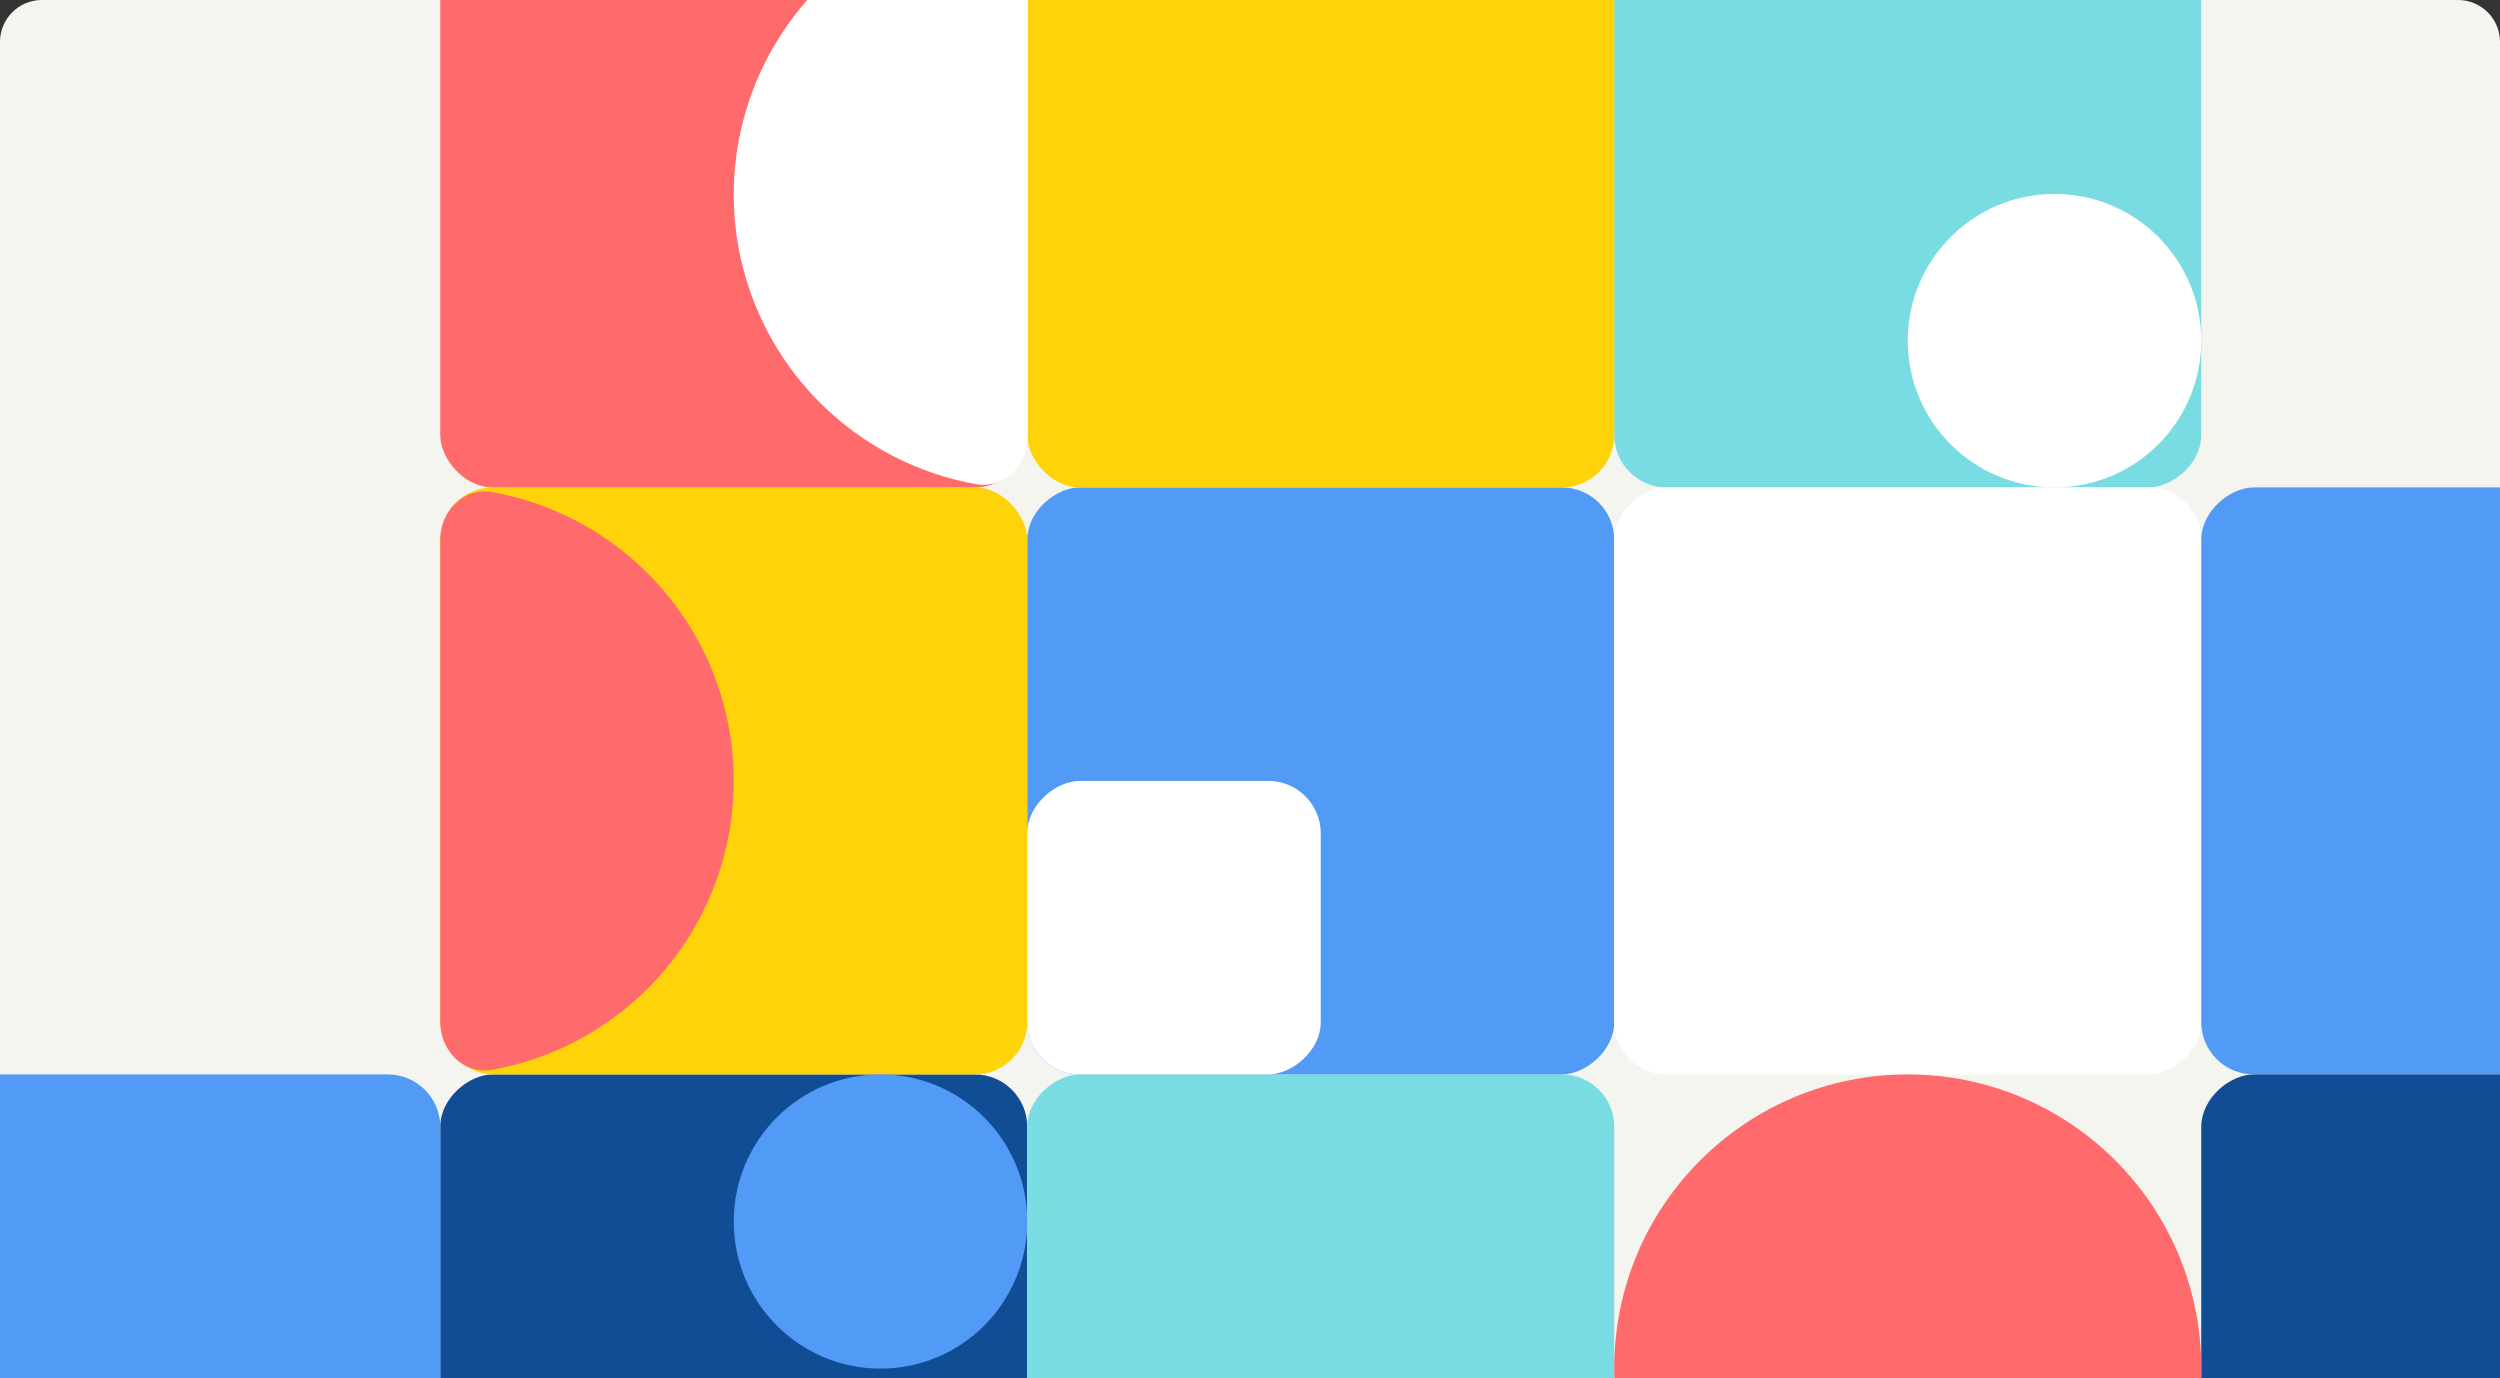 <svg width="477" height="263" viewBox="0 0 477 263" fill="none" xmlns="http://www.w3.org/2000/svg">
<rect x="0" y="0" width="477" height="263" fill="#333333" stroke="none"/>
<g clip-path="url(#clip0)">
<path d="M0 8C0 3.582 3.582 0 8 0H469C473.418 0 477 3.582 477 8V263H0V8Z" fill="#F5F5F0"/>
<rect x="196" y="205" width="112" height="112" rx="10" transform="rotate(90 196 205)" fill="#114D94"/>
<rect x="308" y="205" width="112" height="112" rx="10" transform="rotate(90 308 205)" fill="#79DCE3"/>
<rect x="420" y="-19" width="112" height="112" rx="10" transform="rotate(90 420 -19)" fill="#79DCE3"/>
<rect x="308" y="93" width="112" height="112" rx="10" transform="rotate(90 308 93)" fill="#519AF5"/>
<rect x="420" y="93" width="112" height="112" rx="10" transform="rotate(90 420 93)" fill="white"/>
<rect x="532" y="93" width="112" height="112" rx="10" transform="rotate(90 532 93)" fill="#519AF5"/>
<rect x="532" y="205" width="112" height="112" rx="10" transform="rotate(90 532 205)" fill="#114D94"/>
<rect x="84" y="205" width="112" height="112" rx="10" transform="rotate(90 84 205)" fill="#519AF5"/>
<rect x="84" y="93" width="112" height="112" rx="10" fill="#FFD309"/>
<rect x="196" y="-19" width="112" height="112" rx="10" fill="#FFD309"/>
<rect x="196" y="93" width="112" height="112" rx="10" transform="rotate(-180 196 93)" fill="#FF6A6D"/>
<ellipse cx="168" cy="233.065" rx="28" ry="28.065" fill="#519AF5"/>
<circle cx="392" cy="65" r="28" fill="white"/>
<path d="M84 195C84 200.523 88.512 205.091 93.947 204.11C105.104 202.096 115.471 196.725 123.598 188.598C134.1 178.096 140 163.852 140 149C140 134.148 134.1 119.904 123.598 109.402C115.471 101.275 105.104 95.904 93.947 93.89C88.512 92.909 84 97.477 84 103L84 149L84 195Z" fill="#FF6A6D"/>
<path d="M196.13 -9C196.13 -14.523 191.618 -19.09 186.182 -18.112C174.992 -16.096 164.591 -10.711 156.44 -2.56C145.914 7.966 140 22.243 140 37.13C140 52.017 145.914 66.293 156.44 76.82C164.591 84.971 174.992 90.356 186.182 92.372C191.618 93.35 196.13 88.783 196.13 83.26L196.13 37.13L196.13 -9Z" fill="white"/>
<circle cx="364" cy="261" r="56" fill="#FF6A6D"/>
<rect x="252" y="149" width="56" height="56" rx="10" transform="rotate(90 252 149)" fill="white"/>
</g>
<defs>
<clipPath id="clip0">
<path d="M0 8C0 3.582 3.582 0 8 0H469C473.418 0 477 3.582 477 8V263H0V8Z" fill="white"/>
</clipPath>
</defs>
</svg>
